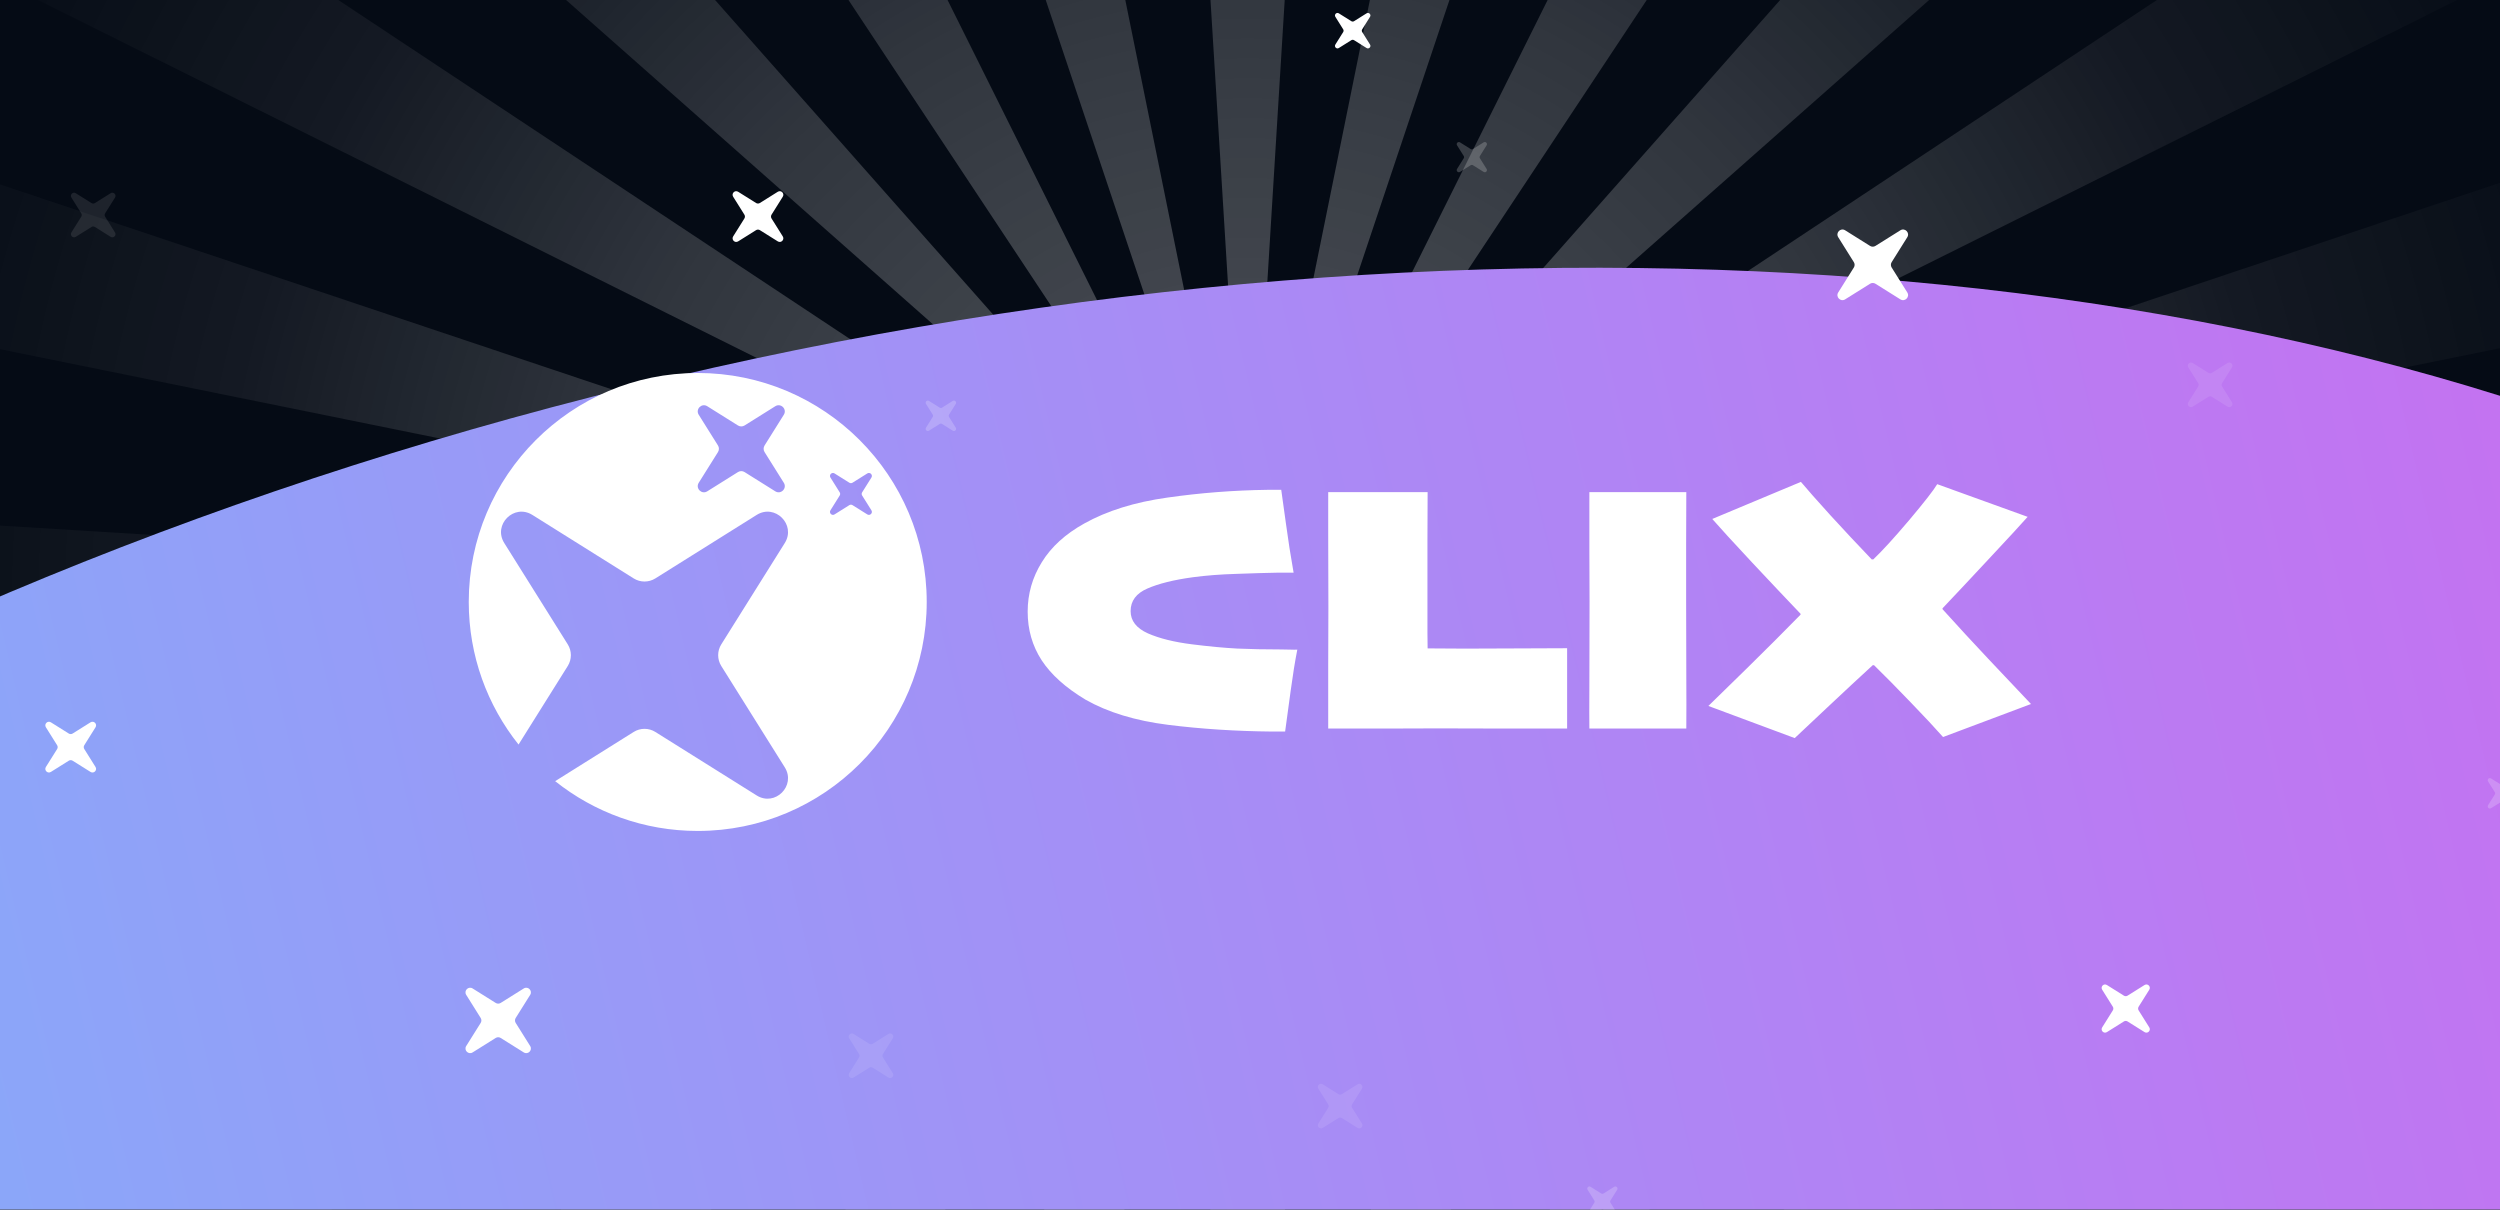 <svg width="496" height="240" viewBox="0 0 496 240" fill="none" xmlns="http://www.w3.org/2000/svg">
<g clip-path="url(#clip0_85_5305)">
<rect width="777.067" height="518.044" transform="translate(-140.533 -139.146)" fill="#050B15"/>
<path d="M217.31 -371H277.737L247.523 119.523L217.31 -371Z" fill="url(#paint0_radial_85_5305)" fill-opacity="0.3"/>
<path d="M217.31 610.046H277.737L247.523 119.523L217.31 610.046Z" fill="url(#paint1_radial_85_5305)" fill-opacity="0.3"/>
<path d="M345.296 -362.106L403.664 -346.466L247.523 119.523L345.296 -362.106Z" fill="url(#paint2_radial_85_5305)" fill-opacity="0.3"/>
<path d="M91.383 585.512L149.751 601.152L247.523 119.523L91.383 585.512Z" fill="url(#paint3_radial_85_5305)" fill-opacity="0.3"/>
<path d="M466.619 -320.389L518.951 -290.176L247.523 119.523L466.619 -320.389Z" fill="url(#paint4_radial_85_5305)" fill-opacity="0.3"/>
<path d="M-23.904 529.222L28.427 559.435L247.523 119.523L-23.904 529.222Z" fill="url(#paint5_radial_85_5305)" fill-opacity="0.3"/>
<path d="M573.012 -248.693L615.74 -205.965L247.523 119.523L573.012 -248.693Z" fill="url(#paint6_radial_85_5305)" fill-opacity="0.3"/>
<path d="M-120.693 445.011L-77.965 487.74L247.523 119.523L-120.693 445.011Z" fill="url(#paint7_radial_85_5305)" fill-opacity="0.3"/>
<path d="M657.222 -151.904L687.436 -99.573L247.523 119.523L657.222 -151.904Z" fill="url(#paint8_radial_85_5305)" fill-opacity="0.3"/>
<path d="M-192.389 338.619L-162.176 390.95L247.523 119.523L-192.389 338.619Z" fill="url(#paint9_radial_85_5305)" fill-opacity="0.3"/>
<path d="M713.513 -36.618L729.152 21.75L247.523 119.523L713.513 -36.618Z" fill="url(#paint10_radial_85_5305)" fill-opacity="0.3"/>
<path d="M-234.106 217.296L-218.466 275.664L247.523 119.523L-234.106 217.296Z" fill="url(#paint11_radial_85_5305)" fill-opacity="0.3"/>
<path d="M738.047 89.31V149.737L247.523 119.523L738.047 89.31Z" fill="url(#paint12_radial_85_5305)" fill-opacity="0.3"/>
<path d="M-243 89.31L-243 149.737L247.523 119.523L-243 89.31Z" fill="url(#paint13_radial_85_5305)" fill-opacity="0.3"/>
<path d="M729.152 217.296L713.513 275.664L247.523 119.523L729.152 217.296Z" fill="url(#paint14_radial_85_5305)" fill-opacity="0.3"/>
<path d="M-218.466 -36.618L-234.106 21.75L247.523 119.523L-218.466 -36.618Z" fill="url(#paint15_radial_85_5305)" fill-opacity="0.3"/>
<path d="M687.436 338.619L657.222 390.95L247.523 119.523L687.436 338.619Z" fill="url(#paint16_radial_85_5305)" fill-opacity="0.3"/>
<path d="M-162.176 -151.904L-192.389 -99.573L247.523 119.523L-162.176 -151.904Z" fill="url(#paint17_radial_85_5305)" fill-opacity="0.3"/>
<path d="M615.74 445.011L573.012 487.74L247.523 119.523L615.74 445.011Z" fill="url(#paint18_radial_85_5305)" fill-opacity="0.3"/>
<path d="M-77.965 -248.693L-120.693 -205.965L247.523 119.523L-77.965 -248.693Z" fill="url(#paint19_radial_85_5305)" fill-opacity="0.3"/>
<path d="M518.951 529.222L466.62 559.435L247.523 119.523L518.951 529.222Z" fill="url(#paint20_radial_85_5305)" fill-opacity="0.3"/>
<path d="M28.427 -320.389L-23.904 -290.176L247.523 119.523L28.427 -320.389Z" fill="url(#paint21_radial_85_5305)" fill-opacity="0.3"/>
<path d="M403.664 585.513L345.296 601.152L247.523 119.523L403.664 585.513Z" fill="url(#paint22_radial_85_5305)" fill-opacity="0.3"/>
<path d="M149.75 -362.106L91.383 -346.466L247.523 119.523L149.75 -362.106Z" fill="url(#paint23_radial_85_5305)" fill-opacity="0.3"/>
<g filter="url(#filter0_f_85_5305)">
<ellipse cx="201.253" cy="363.479" rx="296.526" ry="498.888" transform="rotate(76.802 201.253 363.479)" fill="url(#paint24_linear_85_5305)"/>
</g>
<path opacity="0.1" d="M21.95 46.985C22.516 47.34 23.172 46.684 22.817 46.118L20.859 42.993C20.731 42.789 20.731 42.53 20.859 42.325L22.817 39.2C23.172 38.634 22.516 37.979 21.95 38.334L18.825 40.292C18.621 40.42 18.361 40.42 18.157 40.292L15.032 38.334C14.466 37.979 13.811 38.634 14.165 39.2L16.124 42.325C16.252 42.53 16.252 42.789 16.124 42.993L14.165 46.118C13.811 46.684 14.466 47.34 15.032 46.985L18.157 45.027C18.361 44.899 18.621 44.899 18.825 45.027L21.95 46.985Z" fill="white"/>
<path opacity="0.1" d="M176.264 213.786C176.83 214.14 177.485 213.485 177.131 212.919L175.172 209.794C175.044 209.589 175.044 209.33 175.172 209.126L177.131 206.001C177.485 205.435 176.83 204.779 176.264 205.134L173.139 207.092C172.934 207.22 172.675 207.22 172.471 207.092L169.346 205.134C168.78 204.779 168.124 205.435 168.479 206.001L170.437 209.126C170.565 209.33 170.565 209.589 170.437 209.794L168.479 212.919C168.124 213.485 168.78 214.14 169.346 213.786L172.471 211.827C172.675 211.699 172.934 211.699 173.139 211.827L176.264 213.786Z" fill="white"/>
<path opacity="0.1" d="M269.344 223.775C269.91 224.13 270.565 223.474 270.211 222.908L268.252 219.783C268.124 219.579 268.124 219.319 268.252 219.115L270.211 215.99C270.565 215.424 269.91 214.768 269.344 215.123L266.219 217.081C266.014 217.209 265.755 217.209 265.551 217.081L262.426 215.123C261.86 214.768 261.204 215.424 261.559 215.99L263.517 219.115C263.645 219.319 263.645 219.579 263.517 219.783L261.559 222.908C261.204 223.474 261.86 224.13 262.426 223.775L265.551 221.817C265.755 221.689 266.014 221.689 266.219 221.817L269.344 223.775Z" fill="white"/>
<path d="M271.126 9.527C271.576 9.809 272.097 9.288 271.815 8.838L270.258 6.352C270.156 6.19 270.156 5.984 270.258 5.821L271.815 3.336C272.097 2.886 271.576 2.365 271.126 2.647L268.641 4.204C268.478 4.306 268.272 4.306 268.109 4.204L265.624 2.647C265.174 2.365 264.653 2.886 264.935 3.336L266.492 5.821C266.594 5.984 266.594 6.19 266.492 6.352L264.935 8.838C264.653 9.288 265.174 9.809 265.624 9.527L268.109 7.97C268.272 7.868 268.478 7.868 268.641 7.97L271.126 9.527Z" fill="white"/>
<path d="M103.914 208.8C104.744 209.32 105.706 208.359 105.186 207.529L102.313 202.945C102.126 202.646 102.126 202.265 102.313 201.966L105.186 197.382C105.706 196.552 104.744 195.591 103.914 196.111L99.331 198.983C99.031 199.171 98.651 199.171 98.351 198.983L93.767 196.111C92.937 195.591 91.976 196.552 92.496 197.382L95.368 201.966C95.556 202.265 95.556 202.646 95.368 202.945L92.496 207.529C91.976 208.359 92.937 209.32 93.767 208.8L98.351 205.928C98.651 205.74 99.031 205.74 99.331 205.928L103.914 208.8Z" fill="white"/>
<path d="M154.318 47.891C154.962 48.294 155.708 47.548 155.304 46.904L153.075 43.347C152.93 43.115 152.93 42.82 153.075 42.587L155.304 39.031C155.708 38.387 154.962 37.641 154.318 38.044L150.761 40.273C150.528 40.419 150.233 40.419 150.001 40.273L146.444 38.044C145.8 37.641 145.054 38.387 145.458 39.031L147.686 42.587C147.832 42.82 147.832 43.115 147.686 43.347L145.458 46.904C145.054 47.548 145.8 48.294 146.444 47.891L150.001 45.662C150.233 45.516 150.528 45.516 150.761 45.662L154.318 47.891Z" fill="white"/>
<path d="M17.965 153.153C18.609 153.556 19.355 152.81 18.952 152.166L16.723 148.61C16.577 148.377 16.577 148.082 16.723 147.85L18.952 144.293C19.355 143.649 18.609 142.903 17.965 143.306L14.408 145.535C14.176 145.681 13.881 145.681 13.648 145.535L10.092 143.306C9.448 142.903 8.701 143.649 9.105 144.293L11.334 147.85C11.479 148.082 11.479 148.377 11.334 148.61L9.105 152.166C8.701 152.81 9.448 153.556 10.092 153.153L13.648 150.924C13.881 150.778 14.176 150.778 14.408 150.924L17.965 153.153Z" fill="white"/>
<path opacity="0.2" d="M189.032 85.447C189.418 85.689 189.866 85.242 189.624 84.855L188.287 82.721C188.199 82.582 188.199 82.405 188.287 82.265L189.624 80.131C189.866 79.745 189.418 79.297 189.032 79.539L186.898 80.877C186.758 80.964 186.581 80.964 186.442 80.877L184.308 79.539C183.921 79.297 183.474 79.745 183.716 80.131L185.053 82.265C185.141 82.405 185.141 82.582 185.053 82.721L183.716 84.855C183.474 85.242 183.921 85.689 184.308 85.447L186.442 84.11C186.581 84.023 186.758 84.023 186.898 84.11L189.032 85.447Z" fill="white"/>
<path d="M377.033 45.691C377.93 45.129 378.968 46.167 378.406 47.064L375.304 52.013C375.102 52.337 375.102 52.748 375.304 53.071L378.406 58.021C378.968 58.917 377.93 59.955 377.033 59.394L372.084 56.292C371.76 56.089 371.349 56.089 371.026 56.292L366.076 59.394C365.18 59.955 364.141 58.917 364.703 58.021L367.805 53.071C368.008 52.748 368.008 52.337 367.805 52.013L364.703 47.064C364.141 46.167 365.18 45.129 366.076 45.691L371.026 48.792C371.349 48.995 371.76 48.995 372.084 48.792L377.033 45.691Z" fill="white"/>
<path opacity="0.1" d="M441.95 72.025C442.516 71.671 443.172 72.326 442.817 72.892L440.859 76.017C440.731 76.222 440.731 76.481 440.859 76.685L442.817 79.811C443.172 80.376 442.516 81.032 441.95 80.677L438.825 78.719C438.621 78.591 438.362 78.591 438.157 78.719L435.032 80.677C434.466 81.032 433.811 80.376 434.165 79.811L436.124 76.685C436.252 76.481 436.252 76.222 436.124 76.017L434.165 72.892C433.811 72.326 434.466 71.671 435.032 72.025L438.157 73.984C438.362 74.112 438.621 74.112 438.825 73.984L441.95 72.025Z" fill="white"/>
<path opacity="0.2" d="M294.356 28.243C294.74 28.002 295.185 28.447 294.944 28.83L293.616 30.95C293.529 31.088 293.529 31.264 293.616 31.402L294.944 33.522C295.185 33.906 294.74 34.35 294.356 34.109L292.237 32.782C292.099 32.695 291.923 32.695 291.784 32.782L289.665 34.109C289.281 34.35 288.837 33.906 289.077 33.522L290.405 31.402C290.492 31.264 290.492 31.088 290.405 30.95L289.077 28.83C288.837 28.447 289.281 28.002 289.665 28.243L291.784 29.571C291.923 29.657 292.099 29.657 292.237 29.571L294.356 28.243Z" fill="white"/>
<path opacity="0.2" d="M320.259 235.46C320.642 235.22 321.087 235.664 320.847 236.048L319.519 238.167C319.432 238.306 319.432 238.482 319.519 238.62L320.847 240.739C321.087 241.123 320.642 241.568 320.259 241.327L318.14 239.999C318.001 239.912 317.825 239.912 317.687 239.999L315.567 241.327C315.184 241.568 314.739 241.123 314.98 240.739L316.308 238.62C316.394 238.482 316.394 238.306 316.308 238.167L314.98 236.048C314.739 235.664 315.184 235.22 315.567 235.46L317.687 236.788C317.825 236.875 318.001 236.875 318.14 236.788L320.259 235.46Z" fill="white"/>
<path d="M425.482 195.423C426.093 195.039 426.801 195.748 426.418 196.359L424.302 199.736C424.164 199.957 424.164 200.237 424.302 200.458L426.418 203.834C426.801 204.446 426.093 205.154 425.482 204.771L422.105 202.655C421.884 202.517 421.604 202.517 421.383 202.655L418.007 204.771C417.395 205.154 416.687 204.446 417.07 203.834L419.186 200.458C419.324 200.237 419.324 199.957 419.186 199.736L417.07 196.359C416.687 195.748 417.395 195.039 418.007 195.423L421.383 197.539C421.604 197.677 421.884 197.677 422.105 197.539L425.482 195.423Z" fill="white"/>
<path opacity="0.2" d="M498.948 154.441C499.334 154.198 499.782 154.646 499.54 155.032L498.203 157.166C498.115 157.306 498.115 157.483 498.203 157.622L499.54 159.757C499.782 160.143 499.334 160.591 498.948 160.348L496.814 159.011C496.675 158.924 496.497 158.924 496.358 159.011L494.224 160.348C493.837 160.591 493.39 160.143 493.632 159.757L494.969 157.622C495.057 157.483 495.057 157.306 494.969 157.166L493.632 155.032C493.39 154.646 493.837 154.198 494.224 154.441L496.358 155.778C496.497 155.865 496.675 155.865 496.814 155.778L498.948 154.441Z" fill="white"/>
<path d="M257.386 128.886C256.919 131.268 256.486 133.942 256.089 136.909C255.692 139.875 255.319 142.619 254.968 145.141C254.688 145.141 254.349 145.141 253.952 145.141C253.555 145.141 253.03 145.141 252.376 145.141C245.182 145.071 238.316 144.628 231.776 143.81C225.26 142.993 219.783 141.323 215.346 138.8C211.422 136.441 208.526 133.837 206.658 130.988C204.813 128.139 203.89 124.927 203.89 121.354C203.89 117.827 204.824 114.557 206.693 111.545C208.561 108.508 211.364 105.951 215.101 103.872C219.608 101.35 225.108 99.633 231.601 98.722C238.117 97.788 244.739 97.274 251.465 97.181C251.932 97.181 252.423 97.181 252.936 97.181C253.45 97.181 253.871 97.181 254.198 97.181C254.408 98.582 254.723 100.848 255.144 103.977C255.564 107.107 256.066 110.318 256.65 113.611C256.206 113.611 255.716 113.611 255.179 113.611C254.641 113.611 254.163 113.611 253.742 113.611C251.243 113.658 248.429 113.74 245.299 113.857C242.17 113.95 239.297 114.172 236.681 114.522C232.897 115.036 229.885 115.784 227.642 116.764C225.424 117.722 224.314 119.217 224.314 121.249C224.314 123.164 225.459 124.635 227.748 125.663C230.036 126.667 232.956 127.391 236.506 127.835C239.846 128.255 242.835 128.536 245.474 128.676C248.137 128.793 251.033 128.851 254.163 128.851C254.91 128.851 255.541 128.863 256.054 128.886C256.568 128.909 257.012 128.909 257.386 128.886ZM310.916 144.546C309.515 144.546 305.44 144.546 298.69 144.546C291.963 144.522 287.549 144.511 285.447 144.511C282.318 144.511 278.779 144.522 274.832 144.546C270.885 144.546 267.113 144.546 263.516 144.546C263.516 140.926 263.516 136.722 263.516 131.934C263.54 127.123 263.552 123.316 263.552 120.513C263.552 115.678 263.54 110.914 263.516 106.219C263.516 101.525 263.516 98.664 263.516 97.636H283.24C283.24 101.163 283.228 104.351 283.205 107.2C283.205 110.05 283.205 112.899 283.205 115.748C283.205 120.91 283.205 124.18 283.205 125.558C283.228 126.912 283.24 127.94 283.24 128.641C285.155 128.641 287.082 128.652 289.021 128.676C290.959 128.676 292.372 128.676 293.26 128.676C295.081 128.676 298.199 128.664 302.614 128.641C307.051 128.617 309.819 128.606 310.916 128.606V144.546ZM334.564 144.546H315.331C315.307 143.191 315.307 140.178 315.331 135.507C315.354 130.836 315.366 125.464 315.366 119.392C315.366 116.613 315.354 113.273 315.331 109.372C315.331 105.449 315.331 101.537 315.331 97.636H334.564C334.564 100.649 334.552 104.082 334.529 107.936C334.529 111.766 334.529 115.585 334.529 119.392C334.529 125.371 334.54 130.334 334.564 134.281C334.587 138.228 334.587 141.65 334.564 144.546ZM402.949 139.676L385.502 146.227C383.937 144.452 381.812 142.175 379.126 139.396C376.463 136.617 374.023 134.141 371.804 131.969H371.559C369.06 134.258 366.059 137.049 362.555 140.342C359.052 143.612 356.892 145.643 356.074 146.438L338.943 140.062C340.251 138.8 342.808 136.301 346.615 132.564C350.445 128.804 353.984 125.266 357.23 121.949V121.774C354.685 119.112 351.485 115.725 347.631 111.615C343.778 107.481 341.138 104.596 339.714 102.961L357.3 95.604C358.468 97.006 360.418 99.213 363.151 102.226C365.883 105.215 368.616 108.135 371.349 110.984H371.664C373.369 109.372 375.728 106.792 378.741 103.242C381.753 99.668 383.622 97.274 384.346 96.06L402.283 102.541C401.092 103.896 398.628 106.57 394.891 110.564C391.177 114.557 388.013 117.932 385.397 120.688V120.863C388.456 124.25 391.481 127.531 394.471 130.708C397.483 133.884 400.309 136.874 402.949 139.676Z" fill="white"/>
<path fill-rule="evenodd" clip-rule="evenodd" d="M138.43 164.861C163.521 164.861 183.861 144.521 183.861 119.43C183.861 94.34 163.521 74 138.43 74C113.34 74 93 94.34 93 119.43C93 130.125 96.695 139.956 102.879 147.717L112.642 132.136C113.466 130.823 113.466 129.154 112.642 127.84L100.044 107.736C97.763 104.096 101.98 99.879 105.621 102.16L125.724 114.758C127.038 115.581 128.707 115.581 130.021 114.758L150.125 102.16C153.765 99.879 157.982 104.096 155.701 107.736L143.103 127.84C142.279 129.154 142.279 130.823 143.103 132.136L155.701 152.24C157.982 155.881 153.765 160.098 150.125 157.816L130.021 145.218C128.707 144.395 127.038 144.395 125.724 145.218L110.143 154.982C117.905 161.165 127.736 164.861 138.43 164.861ZM153.819 97.479C154.924 98.171 156.203 96.892 155.511 95.787L151.689 89.689C151.439 89.29 151.439 88.784 151.689 88.385L155.511 82.286C156.203 81.182 154.924 79.903 153.819 80.594L147.72 84.416C147.322 84.666 146.815 84.666 146.417 84.416L140.318 80.594C139.214 79.903 137.934 81.182 138.626 82.286L142.448 88.385C142.698 88.784 142.698 89.29 142.448 89.689L138.626 95.787C137.934 96.892 139.214 98.171 140.318 97.479L146.417 93.657C146.815 93.407 147.322 93.407 147.72 93.657L153.819 97.479ZM172.889 101.245C173.222 101.777 172.606 102.393 172.074 102.06L169.138 100.22C168.946 100.099 168.702 100.099 168.51 100.22L165.574 102.06C165.042 102.393 164.426 101.777 164.759 101.245L166.599 98.309C166.72 98.117 166.72 97.873 166.599 97.681L164.759 94.745C164.426 94.213 165.042 93.597 165.574 93.93L168.51 95.77C168.702 95.891 168.946 95.891 169.138 95.77L172.074 93.93C172.606 93.597 173.222 94.213 172.889 94.745L171.049 97.681C170.928 97.873 170.928 98.117 171.049 98.309L172.889 101.245Z" fill="white"/>
</g>
<defs>
<filter id="filter0_f_85_5305" x="-526.096" y="-183.839" width="1454.7" height="1094.64" filterUnits="userSpaceOnUse" color-interpolation-filters="sRGB">
<feFlood flood-opacity="0" result="BackgroundImageFix"/>
<feBlend mode="normal" in="SourceGraphic" in2="BackgroundImageFix" result="shape"/>
<feGaussianBlur stdDeviation="118.441" result="effect1_foregroundBlur_85_5305"/>
</filter>
<radialGradient id="paint0_radial_85_5305" cx="0" cy="0" r="1" gradientUnits="userSpaceOnUse" gradientTransform="translate(247.523 119.523) rotate(-90) scale(490.523)">
<stop stop-color="white"/>
<stop offset="0.264" stop-color="white" stop-opacity="0.58"/>
<stop offset="0.419" stop-color="white" stop-opacity="0.2"/>
<stop offset="0.553" stop-color="white" stop-opacity="0.04"/>
<stop offset="0.815" stop-color="white" stop-opacity="0"/>
</radialGradient>
<radialGradient id="paint1_radial_85_5305" cx="0" cy="0" r="1" gradientUnits="userSpaceOnUse" gradientTransform="translate(247.523 119.523) rotate(-90) scale(490.523)">
<stop stop-color="white"/>
<stop offset="0.264" stop-color="white" stop-opacity="0.58"/>
<stop offset="0.419" stop-color="white" stop-opacity="0.2"/>
<stop offset="0.553" stop-color="white" stop-opacity="0.04"/>
<stop offset="0.815" stop-color="white" stop-opacity="0"/>
</radialGradient>
<radialGradient id="paint2_radial_85_5305" cx="0" cy="0" r="1" gradientUnits="userSpaceOnUse" gradientTransform="translate(247.523 119.523) rotate(-90) scale(490.523)">
<stop stop-color="white"/>
<stop offset="0.264" stop-color="white" stop-opacity="0.58"/>
<stop offset="0.419" stop-color="white" stop-opacity="0.2"/>
<stop offset="0.553" stop-color="white" stop-opacity="0.04"/>
<stop offset="0.815" stop-color="white" stop-opacity="0"/>
</radialGradient>
<radialGradient id="paint3_radial_85_5305" cx="0" cy="0" r="1" gradientUnits="userSpaceOnUse" gradientTransform="translate(247.523 119.523) rotate(-90) scale(490.523)">
<stop stop-color="white"/>
<stop offset="0.264" stop-color="white" stop-opacity="0.58"/>
<stop offset="0.419" stop-color="white" stop-opacity="0.2"/>
<stop offset="0.553" stop-color="white" stop-opacity="0.04"/>
<stop offset="0.815" stop-color="white" stop-opacity="0"/>
</radialGradient>
<radialGradient id="paint4_radial_85_5305" cx="0" cy="0" r="1" gradientUnits="userSpaceOnUse" gradientTransform="translate(247.523 119.523) rotate(-90) scale(490.523)">
<stop stop-color="white"/>
<stop offset="0.264" stop-color="white" stop-opacity="0.58"/>
<stop offset="0.419" stop-color="white" stop-opacity="0.2"/>
<stop offset="0.553" stop-color="white" stop-opacity="0.04"/>
<stop offset="0.815" stop-color="white" stop-opacity="0"/>
</radialGradient>
<radialGradient id="paint5_radial_85_5305" cx="0" cy="0" r="1" gradientUnits="userSpaceOnUse" gradientTransform="translate(247.523 119.523) rotate(-90) scale(490.523)">
<stop stop-color="white"/>
<stop offset="0.264" stop-color="white" stop-opacity="0.58"/>
<stop offset="0.419" stop-color="white" stop-opacity="0.2"/>
<stop offset="0.553" stop-color="white" stop-opacity="0.04"/>
<stop offset="0.815" stop-color="white" stop-opacity="0"/>
</radialGradient>
<radialGradient id="paint6_radial_85_5305" cx="0" cy="0" r="1" gradientUnits="userSpaceOnUse" gradientTransform="translate(247.523 119.523) rotate(-90) scale(490.523)">
<stop stop-color="white"/>
<stop offset="0.264" stop-color="white" stop-opacity="0.58"/>
<stop offset="0.419" stop-color="white" stop-opacity="0.2"/>
<stop offset="0.553" stop-color="white" stop-opacity="0.04"/>
<stop offset="0.815" stop-color="white" stop-opacity="0"/>
</radialGradient>
<radialGradient id="paint7_radial_85_5305" cx="0" cy="0" r="1" gradientUnits="userSpaceOnUse" gradientTransform="translate(247.523 119.523) rotate(-90) scale(490.523)">
<stop stop-color="white"/>
<stop offset="0.264" stop-color="white" stop-opacity="0.58"/>
<stop offset="0.419" stop-color="white" stop-opacity="0.2"/>
<stop offset="0.553" stop-color="white" stop-opacity="0.04"/>
<stop offset="0.815" stop-color="white" stop-opacity="0"/>
</radialGradient>
<radialGradient id="paint8_radial_85_5305" cx="0" cy="0" r="1" gradientUnits="userSpaceOnUse" gradientTransform="translate(247.523 119.523) rotate(-90) scale(490.523)">
<stop stop-color="white"/>
<stop offset="0.264" stop-color="white" stop-opacity="0.58"/>
<stop offset="0.419" stop-color="white" stop-opacity="0.2"/>
<stop offset="0.553" stop-color="white" stop-opacity="0.04"/>
<stop offset="0.815" stop-color="white" stop-opacity="0"/>
</radialGradient>
<radialGradient id="paint9_radial_85_5305" cx="0" cy="0" r="1" gradientUnits="userSpaceOnUse" gradientTransform="translate(247.523 119.523) rotate(-90) scale(490.523)">
<stop stop-color="white"/>
<stop offset="0.264" stop-color="white" stop-opacity="0.58"/>
<stop offset="0.419" stop-color="white" stop-opacity="0.2"/>
<stop offset="0.553" stop-color="white" stop-opacity="0.04"/>
<stop offset="0.815" stop-color="white" stop-opacity="0"/>
</radialGradient>
<radialGradient id="paint10_radial_85_5305" cx="0" cy="0" r="1" gradientUnits="userSpaceOnUse" gradientTransform="translate(247.523 119.523) rotate(-90) scale(490.523)">
<stop stop-color="white"/>
<stop offset="0.264" stop-color="white" stop-opacity="0.58"/>
<stop offset="0.419" stop-color="white" stop-opacity="0.2"/>
<stop offset="0.553" stop-color="white" stop-opacity="0.04"/>
<stop offset="0.815" stop-color="white" stop-opacity="0"/>
</radialGradient>
<radialGradient id="paint11_radial_85_5305" cx="0" cy="0" r="1" gradientUnits="userSpaceOnUse" gradientTransform="translate(247.523 119.523) rotate(-90) scale(490.523)">
<stop stop-color="white"/>
<stop offset="0.264" stop-color="white" stop-opacity="0.58"/>
<stop offset="0.419" stop-color="white" stop-opacity="0.2"/>
<stop offset="0.553" stop-color="white" stop-opacity="0.04"/>
<stop offset="0.815" stop-color="white" stop-opacity="0"/>
</radialGradient>
<radialGradient id="paint12_radial_85_5305" cx="0" cy="0" r="1" gradientUnits="userSpaceOnUse" gradientTransform="translate(247.523 119.523) rotate(-90) scale(490.523)">
<stop stop-color="white"/>
<stop offset="0.264" stop-color="white" stop-opacity="0.58"/>
<stop offset="0.419" stop-color="white" stop-opacity="0.2"/>
<stop offset="0.553" stop-color="white" stop-opacity="0.04"/>
<stop offset="0.815" stop-color="white" stop-opacity="0"/>
</radialGradient>
<radialGradient id="paint13_radial_85_5305" cx="0" cy="0" r="1" gradientUnits="userSpaceOnUse" gradientTransform="translate(247.523 119.523) rotate(-90) scale(490.523)">
<stop stop-color="white"/>
<stop offset="0.264" stop-color="white" stop-opacity="0.58"/>
<stop offset="0.419" stop-color="white" stop-opacity="0.2"/>
<stop offset="0.553" stop-color="white" stop-opacity="0.04"/>
<stop offset="0.815" stop-color="white" stop-opacity="0"/>
</radialGradient>
<radialGradient id="paint14_radial_85_5305" cx="0" cy="0" r="1" gradientUnits="userSpaceOnUse" gradientTransform="translate(247.523 119.523) rotate(-90) scale(490.523)">
<stop stop-color="white"/>
<stop offset="0.264" stop-color="white" stop-opacity="0.58"/>
<stop offset="0.419" stop-color="white" stop-opacity="0.2"/>
<stop offset="0.553" stop-color="white" stop-opacity="0.04"/>
<stop offset="0.815" stop-color="white" stop-opacity="0"/>
</radialGradient>
<radialGradient id="paint15_radial_85_5305" cx="0" cy="0" r="1" gradientUnits="userSpaceOnUse" gradientTransform="translate(247.523 119.523) rotate(-90) scale(490.523)">
<stop stop-color="white"/>
<stop offset="0.264" stop-color="white" stop-opacity="0.58"/>
<stop offset="0.419" stop-color="white" stop-opacity="0.2"/>
<stop offset="0.553" stop-color="white" stop-opacity="0.04"/>
<stop offset="0.815" stop-color="white" stop-opacity="0"/>
</radialGradient>
<radialGradient id="paint16_radial_85_5305" cx="0" cy="0" r="1" gradientUnits="userSpaceOnUse" gradientTransform="translate(247.523 119.523) rotate(-90) scale(490.523)">
<stop stop-color="white"/>
<stop offset="0.264" stop-color="white" stop-opacity="0.58"/>
<stop offset="0.419" stop-color="white" stop-opacity="0.2"/>
<stop offset="0.553" stop-color="white" stop-opacity="0.04"/>
<stop offset="0.815" stop-color="white" stop-opacity="0"/>
</radialGradient>
<radialGradient id="paint17_radial_85_5305" cx="0" cy="0" r="1" gradientUnits="userSpaceOnUse" gradientTransform="translate(247.523 119.523) rotate(-90) scale(490.523)">
<stop stop-color="white"/>
<stop offset="0.264" stop-color="white" stop-opacity="0.58"/>
<stop offset="0.419" stop-color="white" stop-opacity="0.2"/>
<stop offset="0.553" stop-color="white" stop-opacity="0.04"/>
<stop offset="0.815" stop-color="white" stop-opacity="0"/>
</radialGradient>
<radialGradient id="paint18_radial_85_5305" cx="0" cy="0" r="1" gradientUnits="userSpaceOnUse" gradientTransform="translate(247.523 119.523) rotate(-90) scale(490.523)">
<stop stop-color="white"/>
<stop offset="0.264" stop-color="white" stop-opacity="0.58"/>
<stop offset="0.419" stop-color="white" stop-opacity="0.2"/>
<stop offset="0.553" stop-color="white" stop-opacity="0.04"/>
<stop offset="0.815" stop-color="white" stop-opacity="0"/>
</radialGradient>
<radialGradient id="paint19_radial_85_5305" cx="0" cy="0" r="1" gradientUnits="userSpaceOnUse" gradientTransform="translate(247.523 119.523) rotate(-90) scale(490.523)">
<stop stop-color="white"/>
<stop offset="0.264" stop-color="white" stop-opacity="0.58"/>
<stop offset="0.419" stop-color="white" stop-opacity="0.2"/>
<stop offset="0.553" stop-color="white" stop-opacity="0.04"/>
<stop offset="0.815" stop-color="white" stop-opacity="0"/>
</radialGradient>
<radialGradient id="paint20_radial_85_5305" cx="0" cy="0" r="1" gradientUnits="userSpaceOnUse" gradientTransform="translate(247.523 119.523) rotate(-90) scale(490.523)">
<stop stop-color="white"/>
<stop offset="0.264" stop-color="white" stop-opacity="0.58"/>
<stop offset="0.419" stop-color="white" stop-opacity="0.2"/>
<stop offset="0.553" stop-color="white" stop-opacity="0.04"/>
<stop offset="0.815" stop-color="white" stop-opacity="0"/>
</radialGradient>
<radialGradient id="paint21_radial_85_5305" cx="0" cy="0" r="1" gradientUnits="userSpaceOnUse" gradientTransform="translate(247.523 119.523) rotate(-90) scale(490.523)">
<stop stop-color="white"/>
<stop offset="0.264" stop-color="white" stop-opacity="0.58"/>
<stop offset="0.419" stop-color="white" stop-opacity="0.2"/>
<stop offset="0.553" stop-color="white" stop-opacity="0.04"/>
<stop offset="0.815" stop-color="white" stop-opacity="0"/>
</radialGradient>
<radialGradient id="paint22_radial_85_5305" cx="0" cy="0" r="1" gradientUnits="userSpaceOnUse" gradientTransform="translate(247.523 119.523) rotate(-90) scale(490.523)">
<stop stop-color="white"/>
<stop offset="0.264" stop-color="white" stop-opacity="0.58"/>
<stop offset="0.419" stop-color="white" stop-opacity="0.2"/>
<stop offset="0.553" stop-color="white" stop-opacity="0.04"/>
<stop offset="0.815" stop-color="white" stop-opacity="0"/>
</radialGradient>
<radialGradient id="paint23_radial_85_5305" cx="0" cy="0" r="1" gradientUnits="userSpaceOnUse" gradientTransform="translate(247.523 119.523) rotate(-90) scale(490.523)">
<stop stop-color="white"/>
<stop offset="0.264" stop-color="white" stop-opacity="0.58"/>
<stop offset="0.419" stop-color="white" stop-opacity="0.2"/>
<stop offset="0.553" stop-color="white" stop-opacity="0.04"/>
<stop offset="0.815" stop-color="white" stop-opacity="0"/>
</radialGradient>
<linearGradient id="paint24_linear_85_5305" x1="201.253" y1="-135.409" x2="201.253" y2="862.367" gradientUnits="userSpaceOnUse">
<stop stop-color="#D364EF"/>
<stop offset="1" stop-color="#67C7FE"/>
</linearGradient>
<clipPath id="clip0_85_5305">
<rect width="777.067" height="518.044" fill="white" transform="translate(-140.533 -139.146)"/>
</clipPath>
</defs>
</svg>
